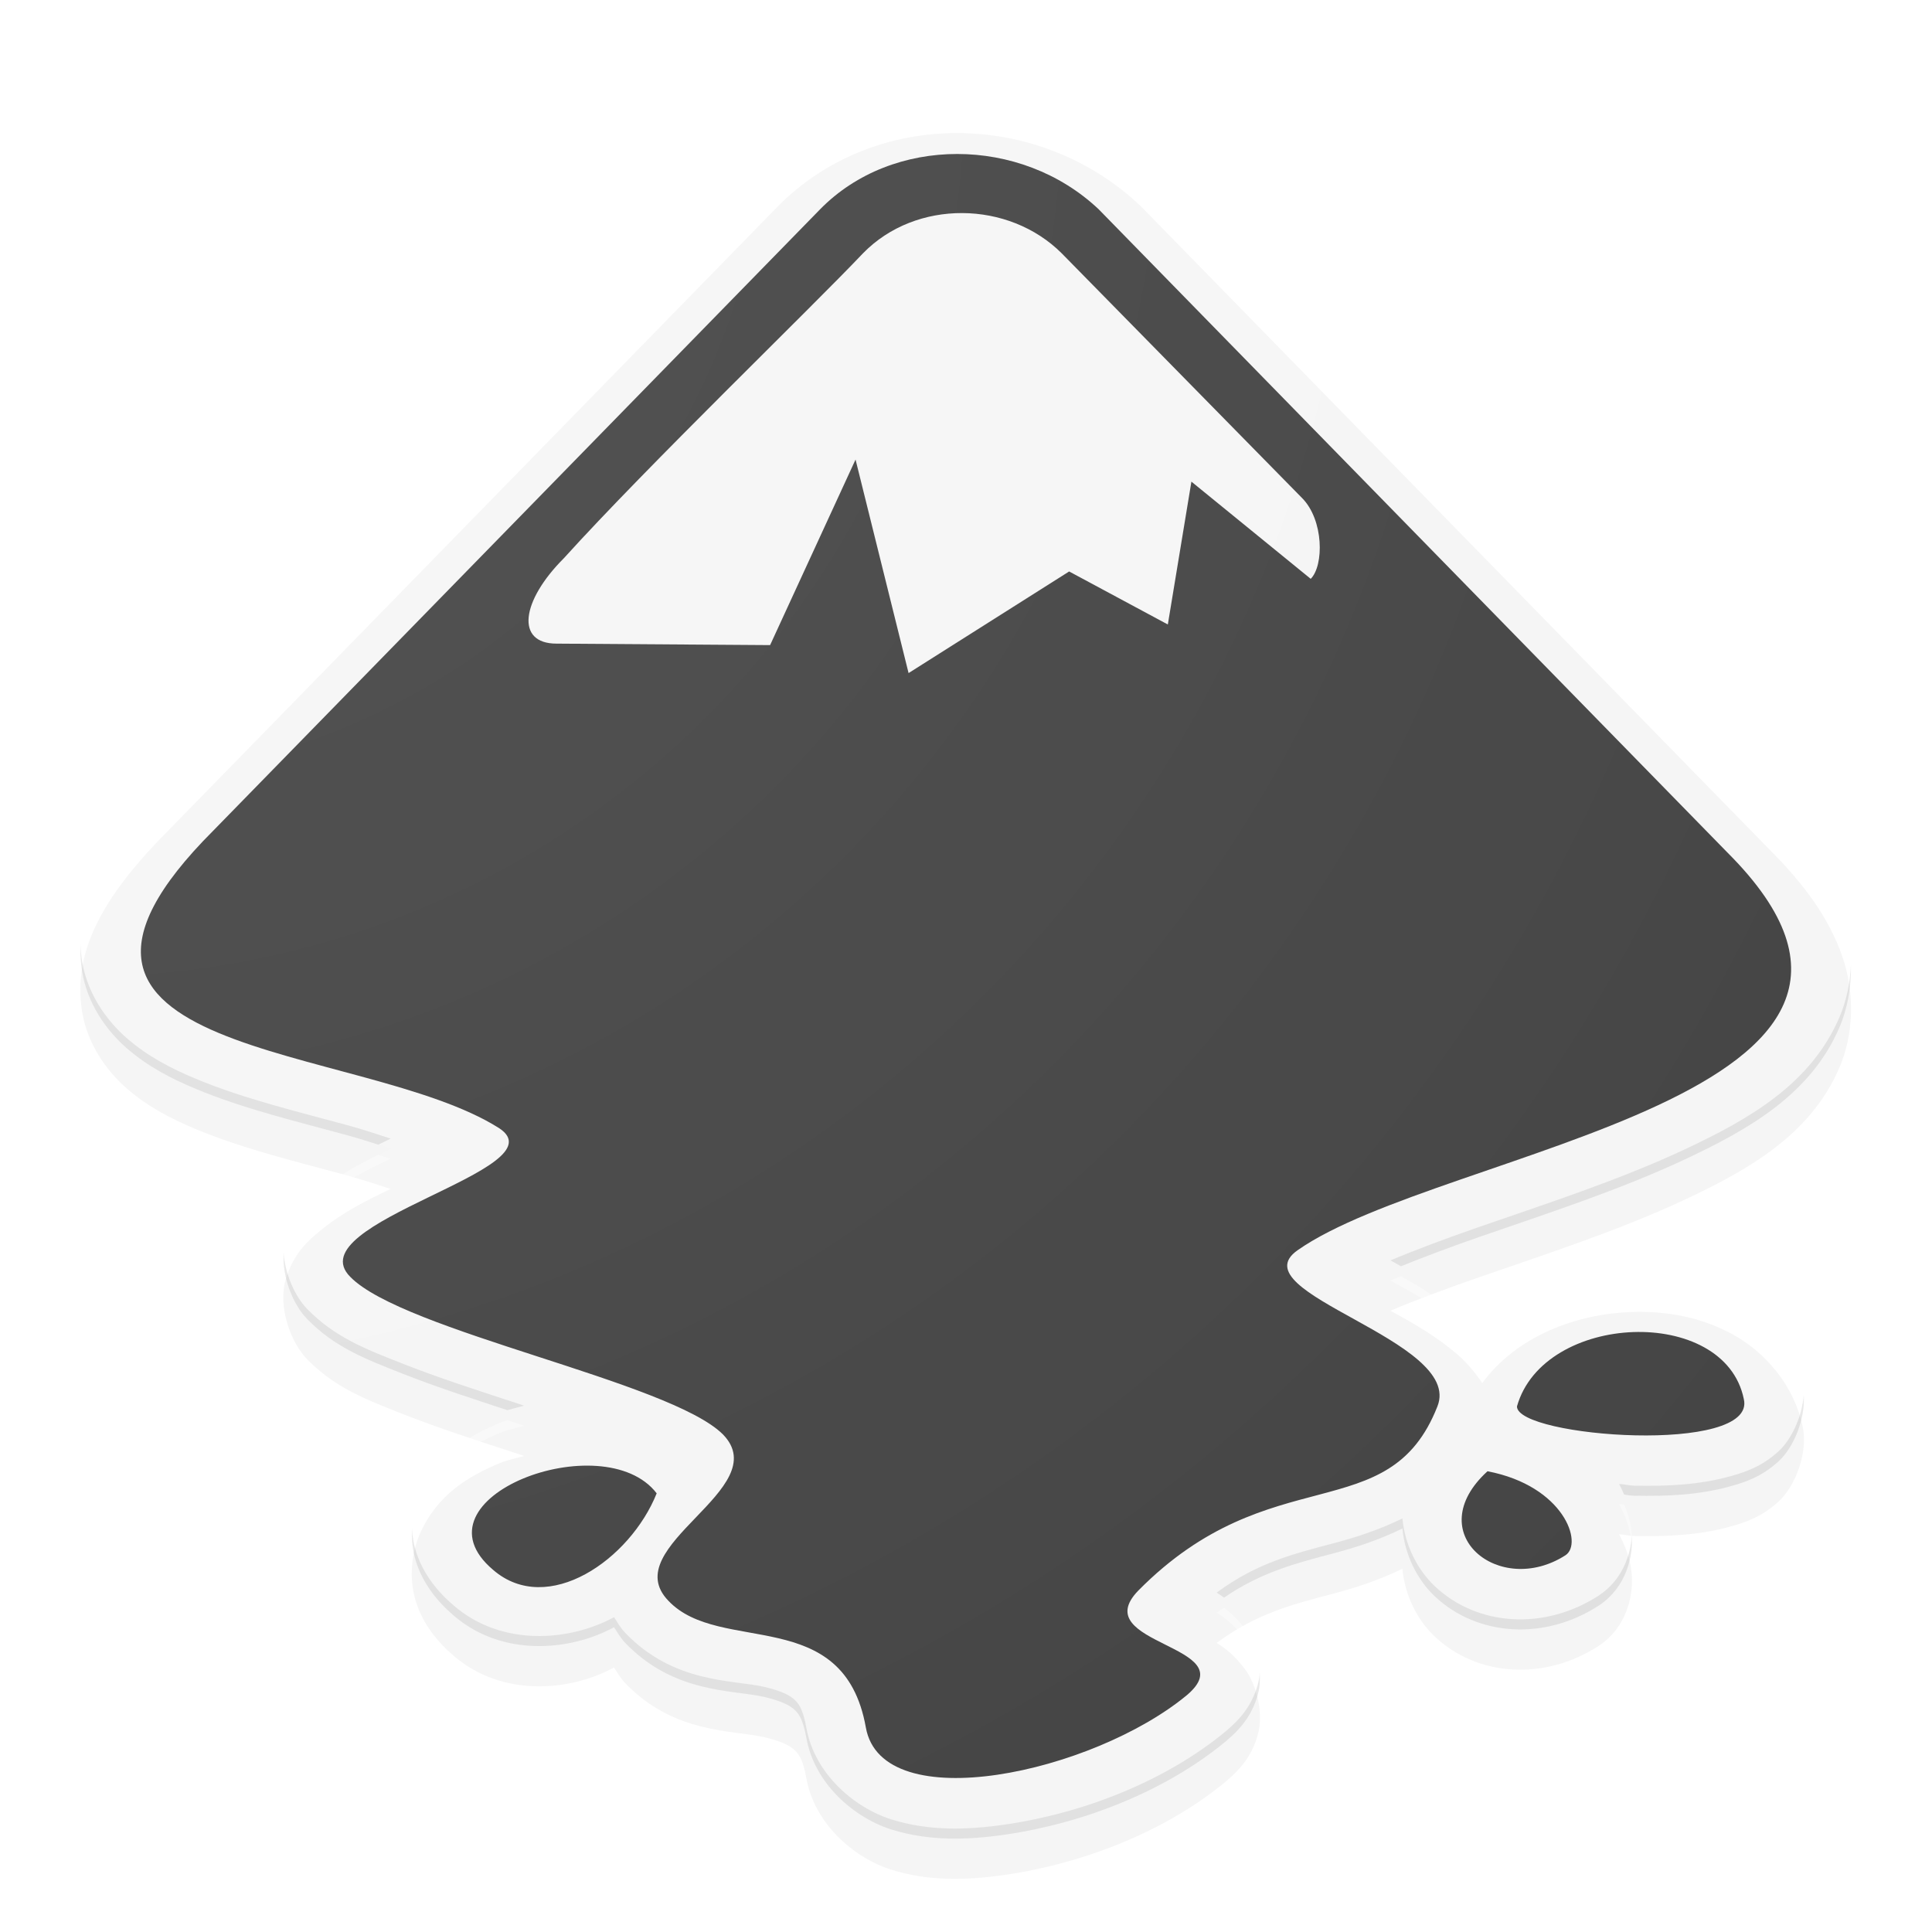 <svg xmlns:dc="http://purl.org/dc/elements/1.1/" xmlns:cc="http://creativecommons.org/ns#" xmlns:rdf="http://www.w3.org/1999/02/22-rdf-syntax-ns#" xmlns:svg="http://www.w3.org/2000/svg" xmlns="http://www.w3.org/2000/svg" xmlns:xlink="http://www.w3.org/1999/xlink" xmlns:sodipodi="http://sodipodi.sourceforge.net/DTD/sodipodi-0.dtd" xmlns:inkscape="http://www.inkscape.org/namespaces/inkscape" viewBox="0 0 192 192" id="svg2" version="1.1" inkscape:version="0.91 r13725" sodipodi:docname="inkscape.svg" inkscape:export-filename="/home/alex/Pictures/exports/Oko icon pack/inkscape.png" inkscape:export-xdpi="480" inkscape:export-ydpi="480" height="1em" width="1em">
  <defs id="defs4">
    <linearGradient inkscape:collect="always" id="linearGradient4210">
      <stop style="stop-color:#ffffff;stop-opacity:0.1" offset="0" id="stop4212"/>
      <stop style="stop-color:#ffffff;stop-opacity:0" offset="1" id="stop4214"/>
    </linearGradient>
    <filter style="color-interpolation-filters:sRGB" inkscape:label="Drop Shadow" id="filter4467">
      <feFlood flood-opacity="0.12" flood-color="rgb(0,0,0)" result="flood" id="feFlood4469"/>
      <feComposite in="flood" in2="SourceGraphic" operator="in" result="composite1" id="feComposite4471"/>
      <feGaussianBlur in="composite1" stdDeviation="2" result="blur" id="feGaussianBlur4473"/>
      <feOffset dx="0" dy="0" result="offset" id="feOffset4475"/>
      <feComposite in="SourceGraphic" in2="offset" operator="over" result="fbSourceGraphic" id="feComposite4477"/>
      <feColorMatrix result="fbSourceGraphicAlpha" in="fbSourceGraphic" values="0 0 0 -1 0 0 0 0 -1 0 0 0 0 -1 0 0 0 0 1 0" id="feColorMatrix4479"/>
      <feFlood id="feFlood4481" flood-opacity="0.24" flood-color="rgb(0,0,0)" result="flood" in="fbSourceGraphic"/>
      <feComposite id="feComposite4483" in2="fbSourceGraphic" in="flood" operator="in" result="composite1"/>
      <feGaussianBlur id="feGaussianBlur4485" in="composite1" stdDeviation="2" result="blur"/>
      <feOffset id="feOffset4487" dx="0" dy="4" result="offset"/>
      <feComposite id="feComposite4489" in2="offset" in="fbSourceGraphic" operator="over" result="composite2"/>
    </filter>
    <filter style="color-interpolation-filters:sRGB" inkscape:label="Drop Shadow" id="filter4467-0">
      <feFlood flood-opacity="0.12" flood-color="rgb(0,0,0)" result="flood" id="feFlood4469-8"/>
      <feComposite in="flood" in2="SourceGraphic" operator="in" result="composite1" id="feComposite4471-2"/>
      <feGaussianBlur in="composite1" stdDeviation="2" result="blur" id="feGaussianBlur4473-3"/>
      <feOffset dx="0" dy="0" result="offset" id="feOffset4475-7"/>
      <feComposite in="SourceGraphic" in2="offset" operator="over" result="fbSourceGraphic" id="feComposite4477-6"/>
      <feColorMatrix result="fbSourceGraphicAlpha" in="fbSourceGraphic" values="0 0 0 -1 0 0 0 0 -1 0 0 0 0 -1 0 0 0 0 1 0" id="feColorMatrix4479-8"/>
      <feFlood id="feFlood4481-0" flood-opacity="0.24" flood-color="rgb(0,0,0)" result="flood" in="fbSourceGraphic"/>
      <feComposite id="feComposite4483-1" in2="fbSourceGraphic" in="flood" operator="in" result="composite1"/>
      <feGaussianBlur id="feGaussianBlur4485-1" in="composite1" stdDeviation="2" result="blur"/>
      <feOffset id="feOffset4487-1" dx="0" dy="4" result="offset"/>
      <feComposite id="feComposite4489-3" in2="offset" in="fbSourceGraphic" operator="over" result="composite2"/>
    </filter>
    <radialGradient inkscape:collect="always" xlink:href="#linearGradient4210" id="radialGradient4216" cx="7.995" cy="7.985" fx="7.995" fy="7.985" r="87.989" gradientTransform="matrix(2,2,-2,2,7.975,-22.739)" gradientUnits="userSpaceOnUse"/>
  </defs>
  <sodipodi:namedview id="base" pagecolor="#ffffff" bordercolor="#666666" borderopacity="1.0" inkscape:pageopacity="0.0" inkscape:pageshadow="2" inkscape:zoom="2.8284271" inkscape:cx="143.97843" inkscape:cy="99.91865" inkscape:document-units="px" inkscape:current-layer="layer1" showgrid="true" units="px" inkscape:showpageshadow="false" borderlayer="true" inkscape:window-width="1920" inkscape:window-height="1023" inkscape:window-x="0" inkscape:window-y="27" inkscape:window-maximized="1" showguides="true" inkscape:guide-bbox="true" inkscape:snap-center="true" inkscape:snap-bbox="true" inkscape:bbox-nodes="true" inkscape:snap-grids="true">
    <inkscape:grid type="xygrid" id="grid3336" empspacing="4"/>
    <sodipodi:guide position="96,96" orientation="1,0" id="guide4135"/>
    <sodipodi:guide position="96,96" orientation="0,1" id="guide4137"/>
    <sodipodi:guide position="68,96" orientation="1,0" id="guide4139"/>
    <sodipodi:guide position="124,96" orientation="1,0" id="guide4141"/>
    <sodipodi:guide position="96,124" orientation="0,1" id="guide4143"/>
    <sodipodi:guide position="96,68" orientation="0,1" id="guide4145"/>
  </sodipodi:namedview>
  <g inkscape:label="Main" inkscape:groupmode="layer" id="layer1" transform="translate(0,-860.362)">
    <path style="color:#000000;font-style:normal;font-variant:normal;font-weight:normal;font-stretch:normal;font-size:medium;line-height:normal;font-family:sans-serif;text-indent:0;text-align:start;text-decoration:none;text-decoration-line:none;text-decoration-style:solid;text-decoration-color:#000000;letter-spacing:normal;word-spacing:normal;text-transform:none;direction:ltr;block-progression:tb;writing-mode:lr-tb;baseline-shift:baseline;text-anchor:start;white-space:normal;clip-rule:nonzero;display:inline;overflow:visible;visibility:visible;opacity:1;isolation:auto;mix-blend-mode:normal;color-interpolation:sRGB;color-interpolation-filters:linearRGB;solid-color:#000000;solid-opacity:1;fill:#f5f5f5;fill-opacity:1;fill-rule:nonzero;stroke:none;stroke-width:12;stroke-linecap:butt;stroke-linejoin:miter;stroke-miterlimit:4;stroke-dasharray:none;stroke-dashoffset:0;stroke-opacity:1;color-rendering:auto;image-rendering:auto;shape-rendering:auto;text-rendering:auto;enable-background:accumulate;filter:url(#filter4467)" d="M 95.078,9.227 C 88.536,9.232 82.054,11.663 77.225,16.59 l -0.004,0.004 -0.004,0.004 -60.264,61.709 c -6.262,6.26 -9.846,11.917 -8.787,18.266 0.53,3.174 2.386,5.818 4.453,7.615 2.067,1.797 4.376,2.989 6.789,4 4.827,2.022 10.235,3.298 15.209,4.66 1.517,0.415 2.825,0.865 4.207,1.305 -2.293,1.105 -4.663,2.26 -6.887,4.066 -1.287,1.045 -2.787,2.34 -3.553,4.986 -0.763,2.637 0.464,6.186 2.168,7.906 2.739,2.795 5.756,3.939 9.316,5.35 3.579,1.418 7.631,2.732 11.605,4.023 0.222,0.072 0.388,0.137 0.609,0.209 -0.809,0.24 -1.651,0.39 -2.424,0.713 -3.103,1.297 -6.173,3.113 -7.906,6.967 -0.867,1.927 -1.13,4.49 -0.432,6.748 0.694,2.243 2.116,4.028 3.787,5.447 4.744,4.082 11.446,3.568 15.912,1.146 0.35,0.529 0.67,1.095 1.086,1.525 4.852,5.096 10.756,4.678 13.863,5.404 1.557,0.364 2.422,0.781 2.881,1.178 0.459,0.397 0.923,0.86 1.289,2.908 l 0,-0.006 c 0.808,4.555 4.769,7.939 8.467,9.094 3.698,1.155 7.481,1.063 11.359,0.494 7.756,-1.138 15.887,-4.323 21.82,-9.234 l 0.029,-0.025 0.029,-0.025 c 1.244,-1.057 2.532,-2.369 3.156,-4.629 0.624,-2.26 -0.191,-5.075 -1.271,-6.512 -1.027,-1.365 -1.965,-2.094 -2.82,-2.613 4.024,-2.973 7.624,-3.848 11.744,-4.939 2.086,-0.553 4.383,-1.29 6.715,-2.434 0.251,2.642 1.474,5.093 3.223,6.742 4.214,3.976 10.868,4.415 16.242,0.953 l 0.039,-0.025 0.039,-0.025 c 2.727,-1.818 3.404,-4.9 3.258,-7 -0.107,-1.529 -0.615,-2.835 -1.268,-4.072 0.519,0.026 0.961,0.158 1.484,0.17 3.271,0.072 6.472,-0.074 9.549,-0.928 1.538,-0.427 3.131,-0.958 4.807,-2.48 1.659,-1.507 2.981,-4.87 2.4,-7.496 -0.875,-4.112 -3.733,-7.357 -6.9,-9.105 -3.196,-1.764 -6.703,-2.373 -10.158,-2.248 -5.366,0.194 -11.31,2.344 -14.777,7.061 -0.752,-1.12 -1.577,-2.068 -2.432,-2.811 -2.201,-1.911 -4.552,-3.2 -6.693,-4.381 2.554,-1.073 5.623,-2.218 8.873,-3.344 6.507,-2.255 13.827,-4.626 20.295,-7.65 6.468,-3.025 12.584,-6.512 15.439,-13.137 1.428,-3.312 1.575,-7.38 0.301,-11.076 -1.274,-3.697 -3.702,-7.088 -7.16,-10.545 L 113.383,16.51 113.295,16.426 C 108.223,11.643 101.62,9.221 95.078,9.227 Z" id="use7631-5" inkscape:connector-curvature="0" sodipodi:nodetypes="sccccsssscsscsccssscccscccsscccsscscscccscssscsscscsssscccs" transform="translate(0,860.362)"/>
    <path id="use7631" d="M 81.509,20.791 21.195,82.549 c -22.837,22.83 14.786,20.928 28.4,29.562 6.295,4.098 -20.202,9.366 -14.786,14.781 5.27,5.415 31.767,10.391 37.038,15.659 5.27,5.415 -10.687,11.122 -5.417,16.537 5.124,5.415 17.421,0.293 19.617,12.586 1.61,9.074 22.545,4.537 31.914,-3.22 5.856,-4.976 -10.101,-4.976 -4.831,-10.391 13.175,-13.318 24.887,-6 29.718,-18.294 2.635,-6.586 -19.91,-11.269 -13.907,-15.513 14.347,-10.098 67.048,-15.22 42.747,-39.514 L 109.178,20.791 c -7.759,-7.317 -20.495,-7.317 -27.668,0 z M 150.754,139.771 c 0,3.073 23.862,4.829 22.545,-0.732 -1.903,-9.366 -19.91,-8.635 -22.545,0.732 z M 49.01,156.016 c 5.417,4.683 13.615,-1.024 16.25,-7.61 -5.27,-6.878 -24.741,0.439 -16.25,7.61 z m 98.816,-9.805 c -6.734,6.147 1.171,12.586 7.759,8.342 1.757,-1.171 -0.146,-6.878 -7.759,-8.342 z" style="fill:#424242;fill-opacity:1" sodipodi:nodetypes="ccccccccccccccccccccccc" inkscape:connector-curvature="0" transform="translate(0,860.362)"/>
    <path id="icecap-7" style="opacity:1;fill:#f5f5f5;fill-opacity:1" d="m 105.518,25.181 23.862,24.294 c 2.196,2.195 2.196,6.732 0.878,8.049 L 118.401,47.865 116.058,62.061 106.25,56.792 90.293,66.89 85.023,45.67 76.532,64.11 55.305,63.963 c -4.099,0 -3.513,-4.244 0.732,-8.488 8.344,-9.22 24.594,-24.879 29.718,-30.294 5.27,-5.415 14.493,-5.269 19.763,0 z" inkscape:connector-curvature="0" transform="translate(0,860.362)"/>
    <path style="color:#000000;font-style:normal;font-variant:normal;font-weight:normal;font-stretch:normal;font-size:medium;line-height:normal;font-family:sans-serif;text-indent:0;text-align:start;text-decoration:none;text-decoration-line:none;text-decoration-style:solid;text-decoration-color:#000000;letter-spacing:normal;word-spacing:normal;text-transform:none;direction:ltr;block-progression:tb;writing-mode:lr-tb;baseline-shift:baseline;text-anchor:start;white-space:normal;clip-rule:nonzero;display:inline;overflow:visible;visibility:visible;opacity:0.1;isolation:auto;mix-blend-mode:normal;color-interpolation:sRGB;color-interpolation-filters:linearRGB;solid-color:#000000;solid-opacity:1;fill:#212121;fill-opacity:1;fill-rule:nonzero;stroke:none;stroke-width:12;stroke-linecap:butt;stroke-linejoin:miter;stroke-miterlimit:4;stroke-dasharray:none;stroke-dashoffset:0;stroke-opacity:1;color-rendering:auto;image-rendering:auto;shape-rendering:auto;text-rendering:auto;enable-background:accumulate" d="m 8.004,93.846 c -0.036,0.897 0.008,1.804 0.162,2.727 0.53,3.174 2.386,5.818 4.453,7.615 2.067,1.797 4.376,2.989 6.789,4 4.827,2.022 10.235,3.298 15.209,4.66 1.062,0.291 2.022,0.599 2.977,0.908 0.411,-0.203 0.823,-0.407 1.23,-0.604 -1.382,-0.44 -2.69,-0.889 -4.207,-1.305 -4.974,-1.362 -10.382,-2.638 -15.209,-4.66 -2.413,-1.011 -4.722,-2.203 -6.789,-4 C 10.552,101.39 8.696,98.747 8.166,95.572 8.069,94.991 8.025,94.417 8.004,93.846 Z M 183.941,95.897 c -0.074,1.834 -0.46,3.62 -1.152,5.227 -2.856,6.625 -8.971,10.112 -15.439,13.137 -6.468,3.025 -13.788,5.395 -20.295,7.65 -3.25,1.126 -6.319,2.271 -8.873,3.344 0.342,0.189 0.697,0.388 1.049,0.584 2.342,-0.952 4.983,-1.943 7.824,-2.928 6.507,-2.255 13.827,-4.626 20.295,-7.65 6.468,-3.025 12.584,-6.512 15.439,-13.137 0.818,-1.898 1.202,-4.045 1.152,-6.227 z M 28.184,124.492 c -0.153,2.411 0.929,5.166 2.369,6.619 2.739,2.795 5.756,3.939 9.316,5.35 3.265,1.293 6.927,2.497 10.562,3.68 0.546,-0.161 1.106,-0.285 1.652,-0.447 -0.221,-0.072 -0.388,-0.137 -0.609,-0.209 -3.975,-1.291 -8.027,-2.606 -11.605,-4.023 -3.561,-1.411 -6.577,-2.555 -9.316,-5.35 -1.243,-1.255 -2.221,-3.482 -2.369,-5.619 z M 179.252,138.584 c -0.149,2.194 -1.222,4.48 -2.51,5.65 -1.676,1.522 -3.268,2.054 -4.807,2.48 -3.077,0.854 -6.278,1 -9.549,0.928 -0.524,-0.012 -0.965,-0.144 -1.484,-0.17 0.183,0.346 0.35,0.7 0.504,1.061 0.32,0.048 0.635,0.102 0.98,0.109 3.271,0.072 6.472,-0.074 9.549,-0.928 1.538,-0.427 3.131,-0.958 4.807,-2.48 1.486,-1.35 2.69,-4.186 2.51,-6.65 z m -39.883,12.316 c -2.332,1.144 -4.629,1.881 -6.715,2.434 -4.12,1.092 -7.72,1.966 -11.744,4.939 0.238,0.144 0.482,0.312 0.732,0.498 3.731,-2.557 7.144,-3.413 11.012,-4.438 2.086,-0.553 4.383,-1.29 6.715,-2.434 0.251,2.642 1.474,5.093 3.223,6.742 4.214,3.976 10.868,4.415 16.242,0.953 l 0.039,-0.025 0.039,-0.025 c 2.727,-1.818 3.404,-4.9 3.258,-7 -1.4e-4,-0.002 1.4e-4,-0.004 0,-0.006 -0.106,1.995 -0.935,4.457 -3.258,6.006 l -0.039,0.025 -0.039,0.025 c -5.374,3.462 -12.028,3.023 -16.242,-0.953 -1.748,-1.65 -2.972,-4.101 -3.223,-6.742 z m -98.426,0.961 c -0.056,1.09 0.054,2.207 0.379,3.26 0.694,2.243 2.116,4.028 3.787,5.447 4.744,4.082 11.446,3.568 15.912,1.146 0.35,0.529 0.67,1.095 1.086,1.525 4.852,5.096 10.756,4.678 13.863,5.404 1.557,0.364 2.422,0.781 2.881,1.178 0.459,0.397 0.923,0.86 1.289,2.908 l 0,-0.006 c 0.808,4.555 4.769,7.939 8.467,9.094 3.698,1.155 7.481,1.063 11.359,0.494 7.756,-1.138 15.887,-4.323 21.82,-9.234 l 0.029,-0.025 0.029,-0.025 c 1.244,-1.057 2.532,-2.369 3.156,-4.629 0.195,-0.705 0.237,-1.463 0.188,-2.217 -0.028,0.415 -0.079,0.825 -0.188,1.217 -0.624,2.26 -1.912,3.572 -3.156,4.629 l -0.029,0.025 -0.029,0.025 c -5.933,4.912 -14.064,8.096 -21.82,9.234 -3.878,0.569 -7.661,0.661 -11.359,-0.494 -3.698,-1.155 -7.658,-4.538 -8.467,-9.094 l 0,0.006 c -0.366,-2.048 -0.83,-2.511 -1.289,-2.908 -0.459,-0.397 -1.324,-0.814 -2.881,-1.178 -3.107,-0.727 -9.012,-0.308 -13.863,-5.404 -0.416,-0.431 -0.736,-0.996 -1.086,-1.525 -4.466,2.421 -11.169,2.936 -15.912,-1.146 -1.671,-1.419 -3.093,-3.204 -3.787,-5.447 -0.226,-0.732 -0.342,-1.496 -0.379,-2.26 z" id="use7631-5-0" inkscape:connector-curvature="0" transform="translate(0,860.362)"/>
    <path style="color:#000000;font-style:normal;font-variant:normal;font-weight:normal;font-stretch:normal;font-size:medium;line-height:normal;font-family:sans-serif;text-indent:0;text-align:start;text-decoration:none;text-decoration-line:none;text-decoration-style:solid;text-decoration-color:#000000;letter-spacing:normal;word-spacing:normal;text-transform:none;direction:ltr;block-progression:tb;writing-mode:lr-tb;baseline-shift:baseline;text-anchor:start;white-space:normal;clip-rule:nonzero;display:inline;overflow:visible;visibility:visible;opacity:0.4;isolation:auto;mix-blend-mode:normal;color-interpolation:sRGB;color-interpolation-filters:linearRGB;solid-color:#000000;solid-opacity:1;fill:#ffffff;fill-opacity:1;fill-rule:nonzero;stroke:none;stroke-width:12;stroke-linecap:butt;stroke-linejoin:miter;stroke-miterlimit:4;stroke-dasharray:none;stroke-dashoffset:0;stroke-opacity:1;color-rendering:auto;image-rendering:auto;shape-rendering:auto;text-rendering:auto;enable-background:accumulate" d="m 95.078,9.227 c -6.542,0.005 -13.024,2.437 -17.854,7.363 l -0.004,0.004 -0.004,0.004 -60.264,61.709 C 11.264,83.994 7.8,89.184 8.004,94.846 8.216,89.568 11.601,84.658 16.953,79.307 l 60.264,-61.709 0.004,-0.004 0.004,-0.004 c 4.829,-4.926 11.311,-7.358 17.854,-7.363 6.542,-0.005 13.145,2.416 18.217,7.199 l 0.088,0.084 62.547,63.992 c 3.458,3.457 5.886,6.848 7.16,10.545 0.544,1.579 0.815,3.223 0.852,4.85 0.078,-1.946 -0.195,-3.946 -0.852,-5.85 -1.274,-3.697 -3.702,-7.088 -7.16,-10.545 l -62.547,-63.992 -0.088,-0.084 C 108.223,11.643 101.62,9.222 95.078,9.227 Z M 37.594,114.756 c -1.902,0.939 -3.828,1.977 -5.656,3.463 -1.287,1.045 -2.787,2.34 -3.553,4.986 -0.206,0.714 -0.256,1.494 -0.201,2.287 0.028,-0.443 0.083,-0.878 0.201,-1.287 0.765,-2.646 2.266,-3.941 3.553,-4.986 2.224,-1.807 4.594,-2.961 6.887,-4.066 -0.414,-0.132 -0.822,-0.264 -1.23,-0.396 z m 125.787,11.617 c -0.433,-0.008 -0.865,-0.004 -1.297,0.012 -5.366,0.194 -11.31,2.344 -14.777,7.061 -0.752,-1.12 -1.577,-2.068 -2.432,-2.811 -1.849,-1.605 -3.797,-2.765 -5.645,-3.797 -0.336,0.137 -0.728,0.281 -1.049,0.416 2.142,1.181 4.492,2.47 6.693,4.381 0.855,0.742 1.68,1.69 2.432,2.811 3.467,-4.717 9.411,-6.867 14.777,-7.061 3.455,-0.125 6.962,0.484 10.158,2.248 3.167,1.748 6.025,4.993 6.9,9.105 0.06,0.274 0.088,0.559 0.109,0.846 0.043,-0.632 0.021,-1.258 -0.109,-1.846 -0.875,-4.112 -3.733,-7.357 -6.9,-9.105 -2.797,-1.544 -5.832,-2.203 -8.861,-2.26 z M 50.436,141.141 c -0.263,0.078 -0.524,0.16 -0.775,0.266 -3.103,1.297 -6.173,3.113 -7.906,6.967 -0.586,1.302 -0.887,2.895 -0.811,4.488 0.064,-1.248 0.348,-2.46 0.811,-3.488 1.733,-3.854 4.803,-5.67 7.906,-6.967 0.773,-0.323 1.615,-0.473 2.424,-0.713 -0.221,-0.072 -0.388,-0.137 -0.609,-0.209 -0.347,-0.113 -0.691,-0.231 -1.039,-0.344 z m 110.467,8.332 c 0.652,1.235 1.16,2.54 1.268,4.066 0.018,-0.347 0.022,-0.683 0,-0.994 -0.077,-1.101 -0.366,-2.084 -0.764,-3.012 -0.165,-0.025 -0.327,-0.052 -0.504,-0.06 z m -39.26,10.299 c -0.244,0.167 -0.485,0.319 -0.732,0.502 0.855,0.519 1.793,1.248 2.82,2.613 0.744,0.989 1.35,2.63 1.459,4.295 0.133,-1.979 -0.565,-4.107 -1.459,-5.295 -0.742,-0.986 -1.437,-1.632 -2.088,-2.115 z" id="use7631-5-9" inkscape:connector-curvature="0" transform="translate(0,860.362)"/>
  </g>
  <g inkscape:groupmode="layer" id="layer2" inkscape:label="Finish" sodipodi:insensitive="true" style="display:inline">
    <path style="color:#000000;font-style:normal;font-variant:normal;font-weight:normal;font-stretch:normal;font-size:medium;line-height:normal;font-family:sans-serif;text-indent:0;text-align:start;text-decoration:none;text-decoration-line:none;text-decoration-style:solid;text-decoration-color:#000000;letter-spacing:normal;word-spacing:normal;text-transform:none;direction:ltr;block-progression:tb;writing-mode:lr-tb;baseline-shift:baseline;text-anchor:start;white-space:normal;clip-rule:nonzero;display:inline;overflow:visible;visibility:visible;opacity:1;isolation:auto;mix-blend-mode:normal;color-interpolation:sRGB;color-interpolation-filters:linearRGB;solid-color:#000000;solid-opacity:1;fill:url(#radialGradient4216);fill-opacity:1;fill-rule:nonzero;stroke:none;stroke-width:12;stroke-linecap:butt;stroke-linejoin:miter;stroke-miterlimit:4;stroke-dasharray:none;stroke-dashoffset:0;stroke-opacity:1;color-rendering:auto;image-rendering:auto;shape-rendering:auto;text-rendering:auto;enable-background:accumulate" d="m 95.078,9.227 c -6.542,0.005 -13.024,2.437 -17.854,7.363 l -0.004,0.004 -0.004,0.004 -60.264,61.709 c -6.262,6.26 -9.846,11.917 -8.787,18.266 0.53,3.174 2.386,5.818 4.453,7.615 2.067,1.797 4.376,2.989 6.789,4 4.827,2.022 10.235,3.298 15.209,4.66 1.517,0.415 2.825,0.865 4.207,1.305 -2.293,1.105 -4.663,2.26 -6.887,4.066 -1.287,1.045 -2.787,2.34 -3.553,4.986 -0.763,2.637 0.464,6.186 2.168,7.906 2.739,2.795 5.756,3.939 9.316,5.35 3.579,1.418 7.631,2.732 11.605,4.023 0.222,0.072 0.388,0.137 0.609,0.209 -0.809,0.24 -1.651,0.39 -2.424,0.713 -3.103,1.297 -6.173,3.113 -7.906,6.967 -0.867,1.927 -1.13,4.49 -0.432,6.748 0.694,2.243 2.116,4.028 3.787,5.447 4.744,4.082 11.446,3.568 15.912,1.146 0.35,0.529 0.67,1.095 1.086,1.525 4.852,5.096 10.756,4.678 13.863,5.404 1.557,0.364 2.422,0.781 2.881,1.178 0.459,0.397 0.923,0.86 1.289,2.908 l 0,-0.006 c 0.808,4.555 4.769,7.939 8.467,9.094 3.698,1.155 7.481,1.063 11.359,0.494 7.756,-1.138 15.887,-4.323 21.82,-9.234 l 0.029,-0.025 0.029,-0.025 c 1.244,-1.057 2.532,-2.369 3.156,-4.629 0.624,-2.26 -0.191,-5.075 -1.271,-6.512 -1.027,-1.365 -1.965,-2.094 -2.82,-2.613 4.024,-2.973 7.624,-3.848 11.744,-4.939 2.086,-0.553 4.383,-1.29 6.715,-2.434 0.251,2.642 1.474,5.093 3.223,6.742 4.214,3.976 10.868,4.415 16.242,0.953 l 0.039,-0.025 0.039,-0.025 c 2.727,-1.818 3.404,-4.9 3.258,-7 -0.107,-1.529 -0.615,-2.835 -1.268,-4.072 0.519,0.026 0.961,0.158 1.484,0.17 3.271,0.072 6.472,-0.074 9.549,-0.928 1.538,-0.427 3.131,-0.958 4.807,-2.48 1.659,-1.507 2.981,-4.87 2.4,-7.496 -0.875,-4.112 -3.733,-7.357 -6.9,-9.105 -3.196,-1.764 -6.703,-2.373 -10.158,-2.248 -5.366,0.194 -11.31,2.344 -14.777,7.061 -0.752,-1.12 -1.577,-2.068 -2.432,-2.811 -2.201,-1.911 -4.552,-3.2 -6.693,-4.381 2.554,-1.073 5.623,-2.218 8.873,-3.344 6.507,-2.255 13.827,-4.626 20.295,-7.65 6.468,-3.025 12.584,-6.512 15.439,-13.137 1.428,-3.312 1.575,-7.38 0.301,-11.076 -1.274,-3.697 -3.702,-7.088 -7.16,-10.545 L 113.383,16.51 113.295,16.426 C 108.223,11.643 101.62,9.221 95.078,9.227 Z" id="use7631-5-91" inkscape:connector-curvature="0" sodipodi:nodetypes="sccccsssscsscsccssscccscccsscccsscscscccscssscsscscsssscccs"/>
  </g>
  <style id="style26" type="text/css">
    .specularity{opacity:0.5}.low-specularity{opacity:0.25}.black{fill:#000000}.white{fill:#ffffff}.outline-big{stroke-width:16;stroke:none;opacity:0.1;fill:none}.outline-small{stroke-width:8;stroke:none;opacity:0.2;fill:none}.stroke-highlight{fill:none;stroke:none;opacity:0.2}.base-shadow{fill:black;opacity:75}
  </style>
</svg>

